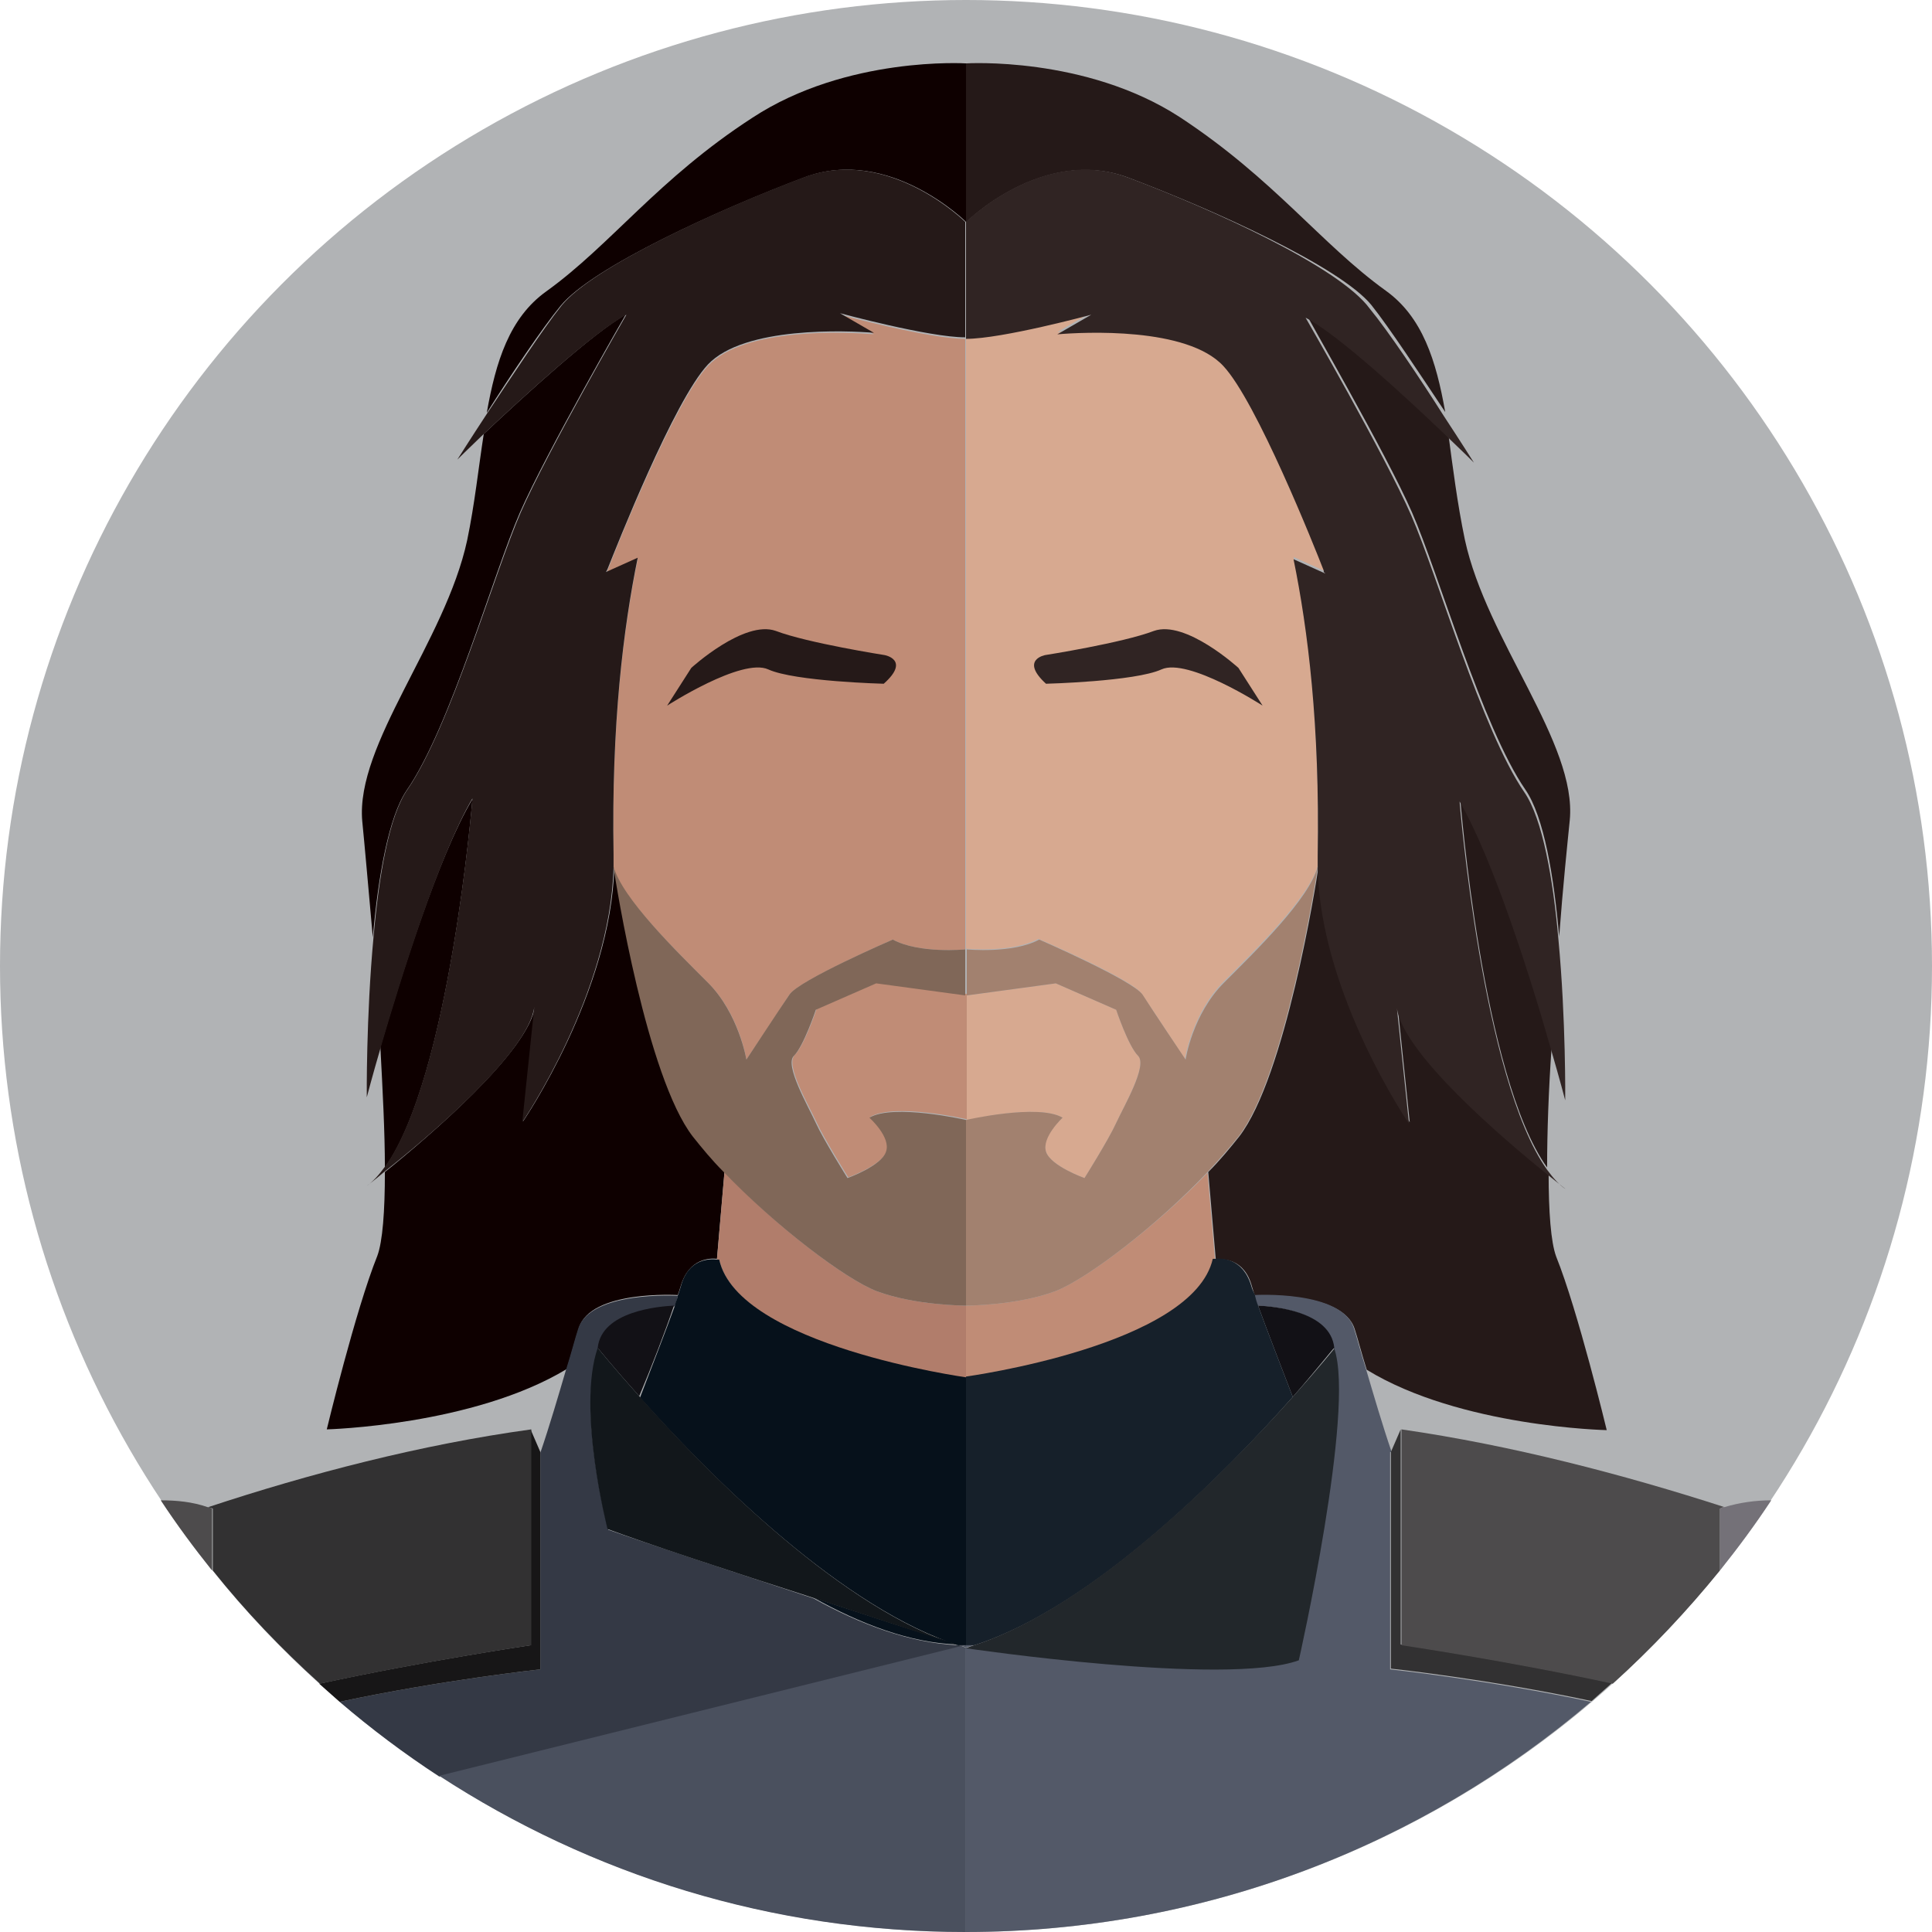 <svg xmlns="http://www.w3.org/2000/svg" width="256" height="256"><circle fill="#B1B3B5" cx="128" cy="128" r="128"/><path fill="#251918" d="M187.1 67.9c3.5 8 9.3 28.4 15 36.7 2.5 3.6 3.8 11.6 4.5 19.5.5-6.7 1.1-12.4 1.4-15.4 1-10.2-11-23.8-13.9-37.2-1-4.8-1.6-9.6-2.2-14.1-5.1-4.9-14.5-13.6-18.8-15.8-.1.1 10.5 18.3 14 26.3z"/><path fill="#251918" d="M149.4 23.5c11.2 4.2 28.1 11.8 32.3 16.9 2.4 3 6.6 9.4 9.8 14.2-1.2-6.8-3-12.6-7.9-16.1-8.6-6.2-14.8-14.8-27.3-23C143.8 7.4 128 8.4 128 8.4v21.1c0-.1 10.2-10.1 21.4-6zm26.2 52.4l-.2-.4v.3l.2.1zm29.4 78.8c0-4.7.2-10.3.6-16-2.7-9.2-7.7-25.3-12.1-32.8 0 0 2.9 36.8 11.5 48.8zm-19.8-21.3l1.6 15.3s-11.7-17.1-12.1-33.8c-.3 2.2-4.4 27.8-10.5 35.7-1.2 1.5-2.5 3.1-4.1 4.7l1 11.6c.9-.1 3.8-.2 4.8 3.6.1.3.2.7.4 1.2 0 0 11.6-.7 13.2 4.4.4 1.2.9 3.2 1.6 5.4 12.4 7.6 31.8 8 31.8 8s-3.8-15.8-6.7-23c-.7-1.9-1-5.9-1-11.1-5.8-4.6-19.3-16-20-22z"/><path fill="#C08C76" d="M139.8 171.1C134.7 173 128 173 128 173v9.6s30.2-4.2 32.7-15.6h.3l-1-11.6c-6.7 7-16 14.1-20.2 15.7z"/><path fill="#D7A990" d="M128 125.7s6.1.6 9.6-1.3c0 0 12.5 5.4 13.7 7.3 1.3 1.9 5.7 8.6 5.7 8.6s1-6.1 5.1-10.2 11.4-11.2 12.5-15.4v-1.6c.3-17.2-1.3-30-3.2-39.3l4 1.8v-.3c-1.2-3-8.8-22.3-13.3-27.1-4.8-5.1-18.5-4.5-22-4.2l4.5-2.6s-11.8 3.2-16.6 3.2v81.1z"/><path fill="#D7A990" d="M140.8 148.1s-2.9 2.6-2.2 4.5c.6 1.9 5.1 3.5 5.1 3.5s3.2-5.1 4.2-7.3 4.2-7.7 2.9-8.9c-1.3-1.3-2.9-6.1-2.9-6.1l-8-3.5-11.8 1.6v16.6c-.1-.1 9.5-2.3 12.7-.4z"/><path fill="#302423" d="M149.4 23.5c-11.2-4.2-21.4 5.9-21.4 5.9v15.5c4.8 0 16.6-3.2 16.6-3.2l-4.5 2.6c3.5-.3 17.2-1 22 4.2 4.4 4.7 12.1 24 13.3 27.1.1.3.2.4.2.4l-.2-.1-4-1.8c1.9 9.3 3.5 22 3.2 39.3v1.7c.4 16.7 12.1 33.8 12.1 33.8l-1.6-15.3c.8 6 14.2 17.4 19.9 22l2.5 2c-.9-.6-1.7-1.5-2.5-2.6-8.6-12-11.6-48.8-11.6-48.8 4.4 7.5 9.5 23.6 12.1 32.8 1.2 4.1 1.9 6.8 1.9 6.8s.1-10.7-.9-21.3c-.7-8-2.1-16-4.5-19.5-5.7-8.3-11.5-28.7-15-36.7-3.5-8-14-26.2-14-26.2 4.3 2.2 13.7 10.9 18.8 15.8 2.1 2 3.5 3.4 3.5 3.4s-1.7-2.7-4-6.2c-3.1-4.9-7.4-11.3-9.8-14.2-4-5.5-20.9-13.2-32.1-17.4z"/><path fill="#A2816F" d="M162.2 130.2c-4.2 4.2-5.1 10.2-5.1 10.2s-4.5-6.7-5.7-8.6c-1.3-1.9-13.7-7.3-13.7-7.3-3.5 1.9-9.6 1.3-9.6 1.3v6.1l11.8-1.6 8 3.5s1.6 4.8 2.9 6.1c1.3 1.3-1.9 6.7-2.9 8.9s-4.2 7.3-4.2 7.3-4.5-1.6-5.1-3.5c-.6-1.9 2.2-4.5 2.2-4.5-3.2-1.9-12.8.3-12.8.3V173s6.7 0 11.8-1.9c4.2-1.6 13.5-8.7 20.2-15.8 1.5-1.6 2.9-3.2 4.1-4.7 6.1-7.9 10.2-33.5 10.5-35.7v-.2.1c-1 4.2-8.3 11.3-12.4 15.4z"/><path fill="#535968" d="M184.4 192.4c-1.2-3.5-2.4-7.6-3.4-11-.7-2.2-1.2-4.2-1.6-5.4-1.6-5.1-13.2-4.4-13.2-4.4v.1c.1.4.3.8.4 1.3 1.9.1 9.6.7 10.1 5.6 2.8 8.1-4.7 41.3-4.7 41.3-9.6 3.5-44.1-1.6-44.1-1.6V256c31.6 0 60.6-11.5 82.9-30.5-13.6-2.9-26.6-4.3-26.6-4.3v-28.8z"/><path fill="#535968" d="M128 218v.3c.4-.1.8-.2 1.1-.4-.3.1-.7.1-1.1.1z"/><path fill="#121116" d="M176.8 178.6c-.5-4.9-8.1-5.5-10.1-5.6 1.2 3.3 3.1 8.2 4.6 12.1 3.4-3.9 5.4-6.5 5.5-6.5z"/><path fill="#16202A" d="M165.8 170.4c-1.1-3.7-3.9-3.7-4.8-3.6h-.3c-2.6 11.5-32.7 15.6-32.7 15.6V218h1.1c15.9-5.1 33.5-23.1 42.2-32.9-1.5-3.9-3.4-8.8-4.6-12.1-.2-.5-.3-.9-.4-1.3v-.1c-.2-.4-.4-.8-.5-1.2z"/><path fill="#22272B" d="M129.1 218c-.4.1-.8.3-1.1.4 0 0 34.5 5.1 44.1 1.6 0 0 7.5-33.2 4.7-41.3 0 0-2.1 2.6-5.5 6.4-8.7 9.7-26.3 27.7-42.2 32.9z"/><path fill="#323132" d="M185.6 189.4l-1.3 3v28.7s13 1.4 26.6 4.3l2.7-2.4c-13.9-3-28-5.1-28-5.1v-28.5z"/><path fill="#4D4B4C" d="M228.5 199.7c-13.3-4.3-28.2-8.2-42.8-10.3V218s14.2 2.1 28 5.1c5.1-4.6 9.9-9.7 14.2-15v-8.2c.2-.1.4-.2.6-.2z"/><path fill="#747178" d="M227.9 199.9v8.2c2.4-3 4.7-6.1 6.8-9.3-2.1 0-4.2.3-6.2.9-.2 0-.4.1-.6.2z"/><path fill="#0E0000" d="M68.9 67.9c3.5-8 14-26.2 14-26.2-4.2 2.3-13.6 10.9-18.8 15.8-.7 4.5-1.2 9.3-2.2 14.1C59 85 47.1 98.6 48 108.8c.3 3 .8 8.7 1.4 15.4.7-8 2.1-16 4.5-19.5 5.8-8.4 11.5-28.8 15-36.8zm11.5 8l.2-.1v-.3c-.1.3-.2.4-.2.4z"/><path fill="#0E0000" d="M106.6 23.5c11.2-4.2 21.4 5.9 21.4 5.9v-21s-15.8-1-28.3 7.2c-12.5 8.1-18.7 16.8-27.3 23-4.9 3.5-6.7 9.3-7.9 16.1 3.1-4.9 7.4-11.3 9.8-14.2 4.2-5.1 21.1-12.8 32.3-17zM89.8 171.6c.2-.5.3-.9.4-1.2 1.1-3.7 3.9-3.7 4.8-3.6l1-11.6c-1.5-1.6-2.9-3.2-4.1-4.7-6.1-7.9-10.2-33.5-10.5-35.7-.4 16.7-12.1 33.8-12.1 33.8l1.6-15.3c-.8 6-14.2 17.4-19.9 22 0 5.2-.3 9.2-1 11.1-2.9 7.2-6.7 23-6.7 23s19.4-.5 31.8-8c.7-2.2 1.2-4.2 1.6-5.4 1.5-5.1 13.1-4.4 13.1-4.4zm-39.4-32.9c.3 5.7.6 11.3.6 16 8.6-12 11.6-48.8 11.6-48.8-4.5 7.5-9.5 23.6-12.2 32.8z"/><path fill="#B17D6B" d="M128 182.6V173s-6.7 0-11.8-1.9c-4.2-1.6-13.5-8.7-20.2-15.8l-1 11.6h.3c2.5 11.5 32.7 15.7 32.7 15.7z"/><path fill="#C08C76" d="M116.2 130.2l-8 3.5s-1.6 4.8-2.9 6.1c-1.3 1.3 1.9 6.7 2.9 8.9s4.2 7.3 4.2 7.3 4.5-1.6 5.1-3.5c.6-1.9-2.2-4.5-2.2-4.5 3.2-1.9 12.8.3 12.8.3v-16.6l-11.9-1.5z"/><path fill="#C08C76" d="M93.8 130.2c4.2 4.2 5.1 10.2 5.1 10.2s4.5-6.7 5.7-8.6c1.3-1.9 13.7-7.3 13.7-7.3 3.5 1.9 9.6 1.3 9.6 1.3V44.9c-4.8 0-16.6-3.2-16.6-3.2l4.5 2.6c-3.5-.3-17.2-1-22 4.2-4.4 4.7-12.1 24-13.3 27.1v.3l4-1.8c-1.9 9.3-3.5 22-3.2 39.3v1.6c1.1 4 8.4 11.1 12.5 15.2z"/><path fill="#251918" d="M70.8 133.4l-1.6 15.3s11.7-17.1 12.1-33.8v-1.7c-.3-17.2 1.3-30 3.2-39.3l-4 1.8-.2.1.2-.4c1.2-3 8.8-22.3 13.3-27.1 4.8-5.1 18.5-4.5 22-4.2l-4.5-2.6s11.8 3.2 16.6 3.2V29.4s-10.2-10.1-21.4-5.9-28 11.9-32.1 17c-2.4 3-6.6 9.4-9.8 14.2-2.3 3.5-4 6.2-4 6.2s1.4-1.4 3.5-3.4C69.3 52.6 78.7 44 83 41.7c0 0-10.5 18.2-14 26.2s-9.3 28.4-15 36.7c-2.5 3.6-3.8 11.6-4.5 19.5-1 10.7-.9 21.3-.9 21.3s.7-2.7 1.9-6.8c2.7-9.2 7.7-25.3 12.1-32.8 0 0-3 36.8-11.6 48.8-.8 1.1-1.6 2-2.5 2.6 0 0 1-.7 2.5-2 5.6-4.4 19.1-15.8 19.8-21.8z"/><path fill="#806758" d="M116.2 171.1c5.1 1.9 11.8 1.9 11.8 1.9v-24.6s-9.6-2.2-12.8-.3c0 0 2.9 2.6 2.2 4.5-.6 1.9-5.1 3.5-5.1 3.5s-3.2-5.1-4.2-7.3-4.2-7.7-2.9-8.9c1.3-1.3 2.9-6.1 2.9-6.1l8-3.5 11.8 1.6v-6.1s-6.1.6-9.6-1.3c0 0-12.5 5.4-13.7 7.3-1.3 1.9-5.7 8.6-5.7 8.6s-1-6.1-5.1-10.2-11.4-11.2-12.5-15.4v-.1.2c.3 2.2 4.4 27.8 10.5 35.7 1.2 1.5 2.5 3.1 4.1 4.7 6.8 7.1 16.1 14.2 20.3 15.8z"/><path fill="#343945" d="M127.4 218.1l.6-.1h-1.1c.2 0 .4.1.5.1z"/><path fill="#343945" d="M126.9 218c-6.4-.3-13-2.8-19.1-6.2-10.6-3.5-22.4-7.4-27.2-9.1 0 0-4.2-15.9-1.3-24 .5-4.9 8.1-5.5 10.1-5.6.2-.5.3-.9.4-1.3v-.1s-11.6-.7-13.2 4.4c-.4 1.2-.9 3.2-1.6 5.4-1 3.4-2.2 7.5-3.4 11v28.7s-13 1.4-26.6 4.3c4.2 3.6 8.6 6.9 13.2 9.9l69.2-17.2c-.1-.1-.3-.2-.5-.2z"/><path fill="#4A505E" d="M127.4 218.1l-69.2 17.2c20.1 13.1 44 20.7 69.7 20.7v-37.7c-.1 0-.3-.1-.5-.2z"/><path fill="#4A505E" d="M127.4 218.1c.4.1.6.2.6.2v-.3l-.6.1z"/><path fill="#121116" d="M89.3 173c-1.9.1-9.6.7-10.1 5.6 0 0 2.1 2.6 5.5 6.4 1.6-3.8 3.5-8.7 4.6-12z"/><path fill="#06111B" d="M107.8 211.7c6.1 3.4 12.7 6 19.1 6.2-.4-.1-.7-.2-1.1-.4-3.4-1-10.4-3.3-18-5.8z"/><path fill="#06111B" d="M125.8 217.6c.4.1.8.3 1.1.4h1.1v-35.5s-30.2-4.2-32.7-15.6H95c-.9-.1-3.8-.2-4.8 3.6-.1.3-.2.7-.4 1.2v.1c-.1.4-.3.8-.4 1.3-1.2 3.3-3.1 8.2-4.6 12.1 8.4 9.4 25.4 26.8 41 32.4z"/><path fill="#12171B" d="M126.9 218c-.3-.1-.7-.2-1.1-.4.4.1.7.2 1.1.4.2.1.4.1.6.2.2.1.4.1.6.2 0 0-.2-.1-.6-.2-.2-.1-.4-.2-.6-.2zm-42.2-33c-3.4-3.8-5.5-6.4-5.5-6.4-2.8 8.1 1.3 24 1.3 24 4.8 1.8 16.6 5.7 27.2 9.1 7.6 2.5 14.6 4.8 18 5.9-15.5-5.6-32.5-23-41-32.6z"/><path fill="#171617" d="M71.6 192.4l-1.3-3V218s-14.2 2.1-28 5.1l2.7 2.4c13.6-2.9 26.6-4.3 26.6-4.3v-28.8z"/><path fill="#323132" d="M70.4 189.4c-14.6 2-29.5 5.9-42.8 10.3.2.1.4.1.6.2v8.2c4.3 5.4 9.1 10.4 14.2 15 13.9-3 28-5.1 28-5.1v-28.6z"/><path fill="#4D4B4C" d="M27.5 199.7c-2-.7-4.1-.9-6.2-.9 2.1 3.2 4.4 6.3 6.8 9.3v-8.2c-.2-.1-.4-.2-.6-.2z"/><path fill="#302423" d="M138.6 90.6s11.8-.3 15.3-1.9c3.5-1.6 13.4 4.8 13.4 4.8l-3.2-5s-7-6.4-11.2-4.9c-4.2 1.6-14.4 3.2-14.4 3.2s-3.4.6.1 3.8z"/><path fill="#251918" d="M117.1 90.6s-11.8-.3-15.3-1.9c-3.5-1.6-13.4 4.8-13.4 4.8l3.2-5s7-6.4 11.2-4.9c4.2 1.6 14.4 3.2 14.4 3.2s3.5.6-.1 3.8z"/></svg>